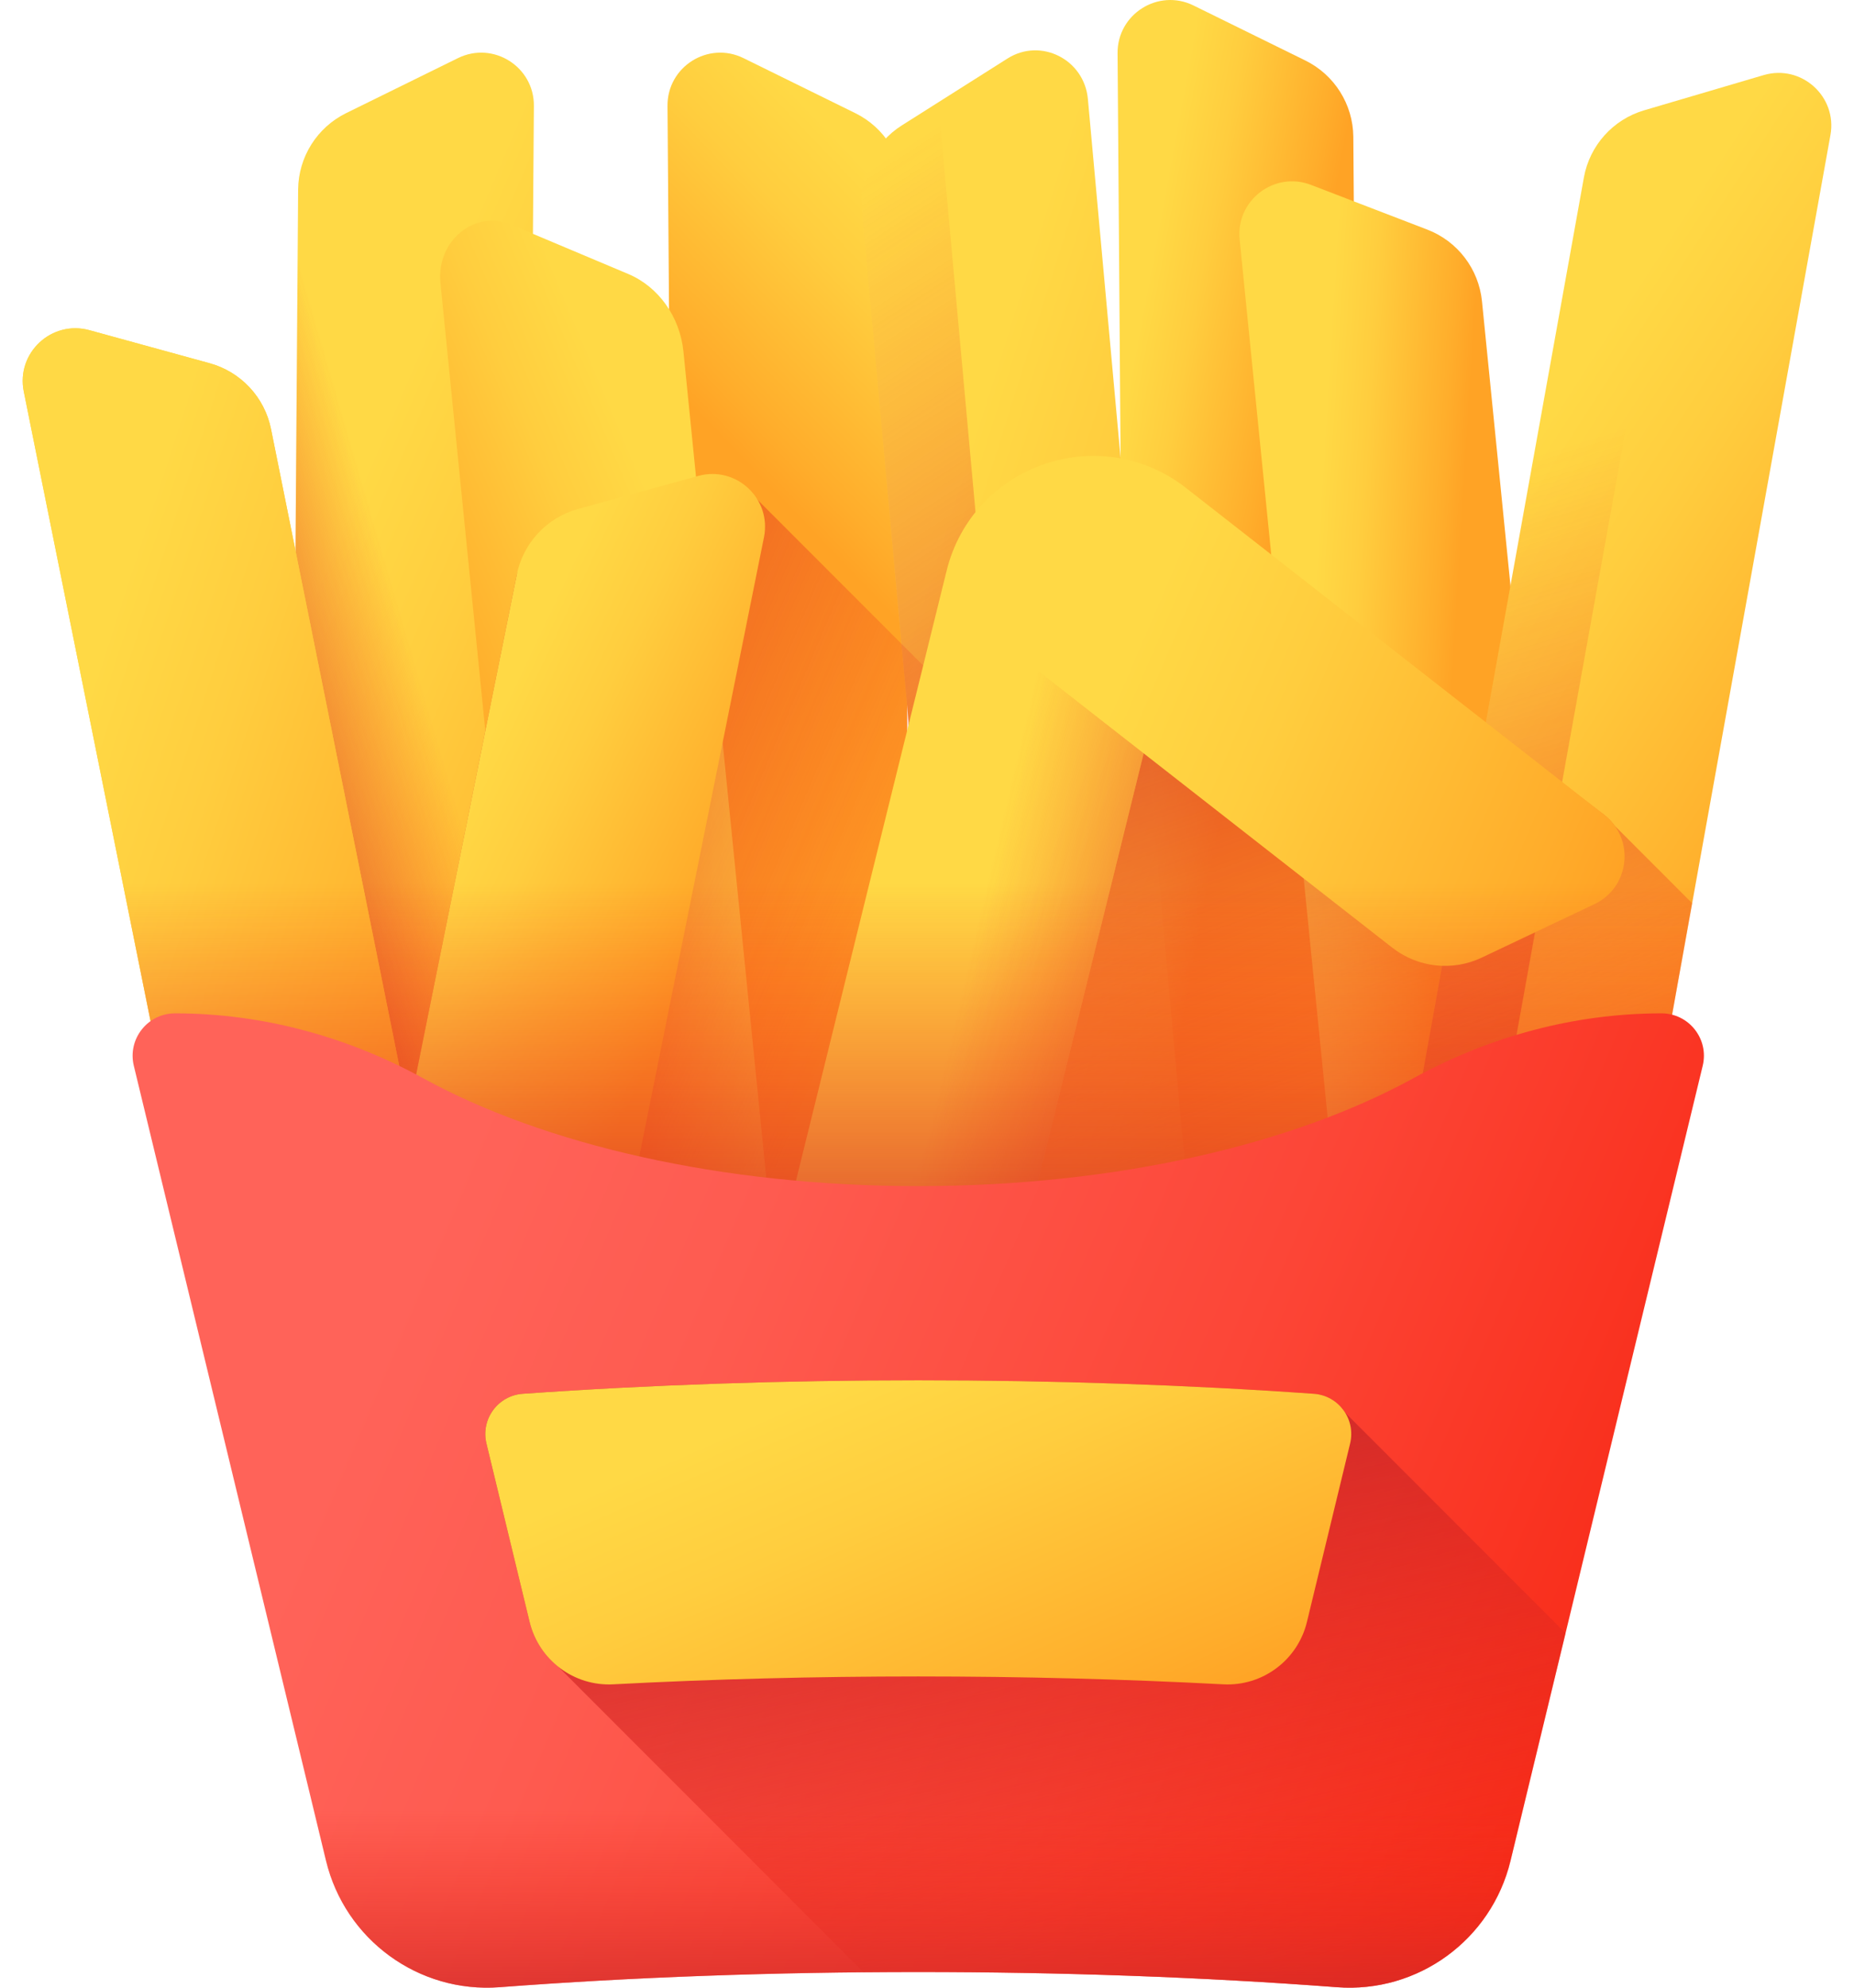 <svg width="56" height="60" viewBox="0 0 56 60" fill="none" xmlns="http://www.w3.org/2000/svg">
<path d="M10.345 39.992L14.256 40.029C15.135 40.037 15.855 39.331 15.864 38.452L16.126 3.199C16.137 2.013 14.895 1.231 13.831 1.755L10.453 3.416C9.575 3.849 9.014 4.739 9.005 5.719L8.767 38.384C8.759 39.263 9.465 39.983 10.345 39.992Z" fill="url(#paint0_linear_44_1251)"/>
<path d="M15.954 26.334L15.864 38.452C15.855 39.332 15.136 40.038 14.256 40.029L10.344 39.991C9.465 39.983 8.759 39.263 8.767 38.383L9.005 5.719C9.012 4.949 9.36 4.235 9.933 3.757L14.226 25.065C14.389 25.879 15.146 26.42 15.954 26.334Z" fill="url(#paint1_linear_44_1251)"/>
<path d="M25.944 39.992L22.032 40.029C21.153 40.037 20.433 39.331 20.425 38.452L20.162 3.199C20.151 2.013 21.393 1.231 22.458 1.755L25.835 3.416C26.714 3.849 27.274 4.739 27.283 5.719L27.521 38.384C27.53 39.263 26.823 39.983 25.944 39.992Z" fill="url(#paint2_linear_44_1251)"/>
<path d="M39.538 38.402L35.626 38.44C34.747 38.448 34.027 37.742 34.018 36.862L33.756 1.61C33.745 0.424 34.987 -0.358 36.051 0.166L39.429 1.827C40.307 2.259 40.868 3.15 40.877 4.129L41.115 36.795C41.123 37.674 40.417 38.394 39.538 38.402Z" fill="url(#paint3_linear_44_1251)"/>
<path d="M45.821 35.599L41.929 35.99C41.053 36.078 40.273 35.439 40.185 34.564L37.443 7.227C37.325 6.047 38.492 5.156 39.599 5.581L43.112 6.931C44.026 7.282 44.665 8.119 44.763 9.093L47.246 33.856C47.334 34.731 46.696 35.512 45.821 35.599Z" fill="url(#paint4_linear_44_1251)"/>
<path d="M21.914 39.233L18.022 39.623C17.147 39.711 16.36 39.016 16.265 38.071L13.304 8.544C13.176 7.269 14.337 6.317 15.448 6.785L18.975 8.27C19.893 8.656 20.538 9.564 20.644 10.616L23.327 37.362C23.422 38.307 22.789 39.145 21.914 39.233Z" fill="url(#paint5_linear_44_1251)"/>
<path d="M43.337 39.355L47.186 40.057C48.051 40.214 48.88 39.641 49.038 38.775L55.288 4.08C55.501 2.914 54.409 1.932 53.271 2.267L49.661 3.33C48.721 3.607 48.018 4.389 47.842 5.353L42.056 37.503C41.898 38.368 42.472 39.197 43.337 39.355Z" fill="url(#paint6_linear_44_1251)"/>
<path d="M49.661 3.33C48.721 3.607 48.018 4.389 47.842 5.353L42.056 37.503C41.899 38.368 42.472 39.197 43.338 39.355L44.053 39.486C44.266 39.234 44.421 38.916 44.487 38.556L50.908 2.963L49.661 3.33Z" fill="url(#paint7_linear_44_1251)"/>
<path d="M30.771 40.757L34.666 40.399C35.542 40.318 36.188 39.532 36.109 38.642L32.86 2.994C32.754 1.794 31.439 1.13 30.432 1.766L27.237 3.787C26.406 4.313 25.937 5.269 26.025 6.26L29.041 39.292C29.12 40.181 29.895 40.837 30.771 40.757Z" fill="url(#paint8_linear_44_1251)"/>
<path d="M27.237 3.787C26.406 4.312 25.937 5.269 26.025 6.259L29.041 39.291C29.12 40.181 29.895 40.837 30.77 40.757L31.495 40.69C31.633 40.386 31.698 40.033 31.665 39.662L28.341 3.089L27.237 3.787Z" fill="url(#paint9_linear_44_1251)"/>
<path d="M48.77 24.923C48.684 24.804 48.58 24.693 48.455 24.595L35.825 15.084C33.22 13.05 29.62 14.375 28.828 17.583L27.45 21.854L29.042 39.291C29.121 40.181 29.895 40.837 30.771 40.757L34.667 40.399C35.543 40.318 36.189 39.532 36.11 38.642L36.091 38.435L39.537 38.402C40.416 38.394 41.123 37.674 41.114 36.795L41.107 35.852C41.356 35.966 41.637 36.019 41.929 35.99L42.336 35.949L42.057 37.503C41.899 38.368 42.472 39.197 43.338 39.355L47.186 40.057C48.051 40.214 48.881 39.641 49.038 38.775L51.112 27.265L48.77 24.923Z" fill="url(#paint10_linear_44_1251)"/>
<path d="M22.887 15.092C22.54 14.509 15.802 16.391 15.608 17.351L11.045 39.998L14.257 40.029C15.136 40.037 15.856 39.331 15.864 38.452L15.895 34.369L16.266 38.071C16.361 39.016 17.147 39.711 18.022 39.623L20.716 39.353C21.007 39.766 21.489 40.034 22.033 40.029L25.945 39.992C26.824 39.983 27.53 39.263 27.522 38.384L29.043 39.291C29.122 40.181 29.896 40.837 30.772 40.756L34.668 40.399C35.544 40.318 36.19 39.532 36.111 38.642L36.092 38.435L39.538 38.402C40.417 38.394 41.123 37.674 41.115 36.794L41.108 35.852C41.357 35.966 41.637 36.019 41.929 35.99L43.615 35.821L22.887 15.092Z" fill="url(#paint11_linear_44_1251)"/>
<path d="M48.455 24.595L35.825 14.731C33.22 12.697 29.385 14.023 28.592 17.23L23.696 37.043C23.483 37.897 24.002 38.761 24.855 38.974L28.651 39.921C29.504 40.134 30.369 39.615 30.582 38.762L34.544 22.74L42.056 28.609C42.83 29.211 43.874 29.326 44.759 28.905L48.16 27.292C49.232 26.783 49.391 25.324 48.455 24.595Z" fill="url(#paint12_linear_44_1251)"/>
<path d="M34.544 22.74L30.582 38.762C30.369 39.615 29.504 40.134 28.651 39.921L24.855 38.974C24.002 38.761 23.483 37.897 23.696 37.043L28.414 17.951L34.544 22.74Z" fill="url(#paint13_linear_44_1251)"/>
<path d="M11.855 39.225L8.021 39.997C7.158 40.171 6.318 39.613 6.145 38.751L0.718 11.818C0.484 10.655 1.557 9.653 2.701 9.967L6.33 10.964C7.275 11.223 7.993 11.992 8.186 12.952L13.102 37.349C13.275 38.211 12.717 39.051 11.855 39.225Z" fill="url(#paint14_linear_44_1251)"/>
<path d="M11.855 39.225L8.021 39.997C7.158 40.171 6.318 39.613 6.145 38.751L0.718 11.818C0.484 10.655 1.557 9.653 2.701 9.967L6.33 10.964C7.275 11.223 7.993 11.992 8.186 12.952L13.102 37.349C13.275 38.211 12.717 39.051 11.855 39.225Z" fill="url(#paint15_linear_44_1251)"/>
<path d="M11.938 43.624L15.773 44.396C16.635 44.57 17.475 44.012 17.649 43.15L23.076 16.217C23.31 15.054 22.237 14.052 21.093 14.366L17.463 15.363C16.519 15.622 15.801 16.391 15.608 17.351L10.692 41.748C10.518 42.61 11.076 43.45 11.938 43.624Z" fill="url(#paint16_linear_44_1251)"/>
<path d="M3.001 23.147L6.145 38.751C6.319 39.613 7.159 40.171 8.021 39.997L9.454 39.709C9.707 39.884 10.013 39.988 10.345 39.992L11.044 39.998L10.692 41.748C10.518 42.61 11.076 43.45 11.939 43.624L15.773 44.397C16.635 44.57 17.475 44.012 17.649 43.15L18.367 39.589L20.716 39.353C21.007 39.766 21.489 40.034 22.033 40.029L25.944 39.991C26.379 39.987 26.772 39.809 27.056 39.523L28.651 39.921C28.853 39.971 29.056 39.98 29.25 39.953C29.551 40.482 30.134 40.815 30.772 40.756L34.668 40.399C35.544 40.318 36.189 39.532 36.11 38.642L36.091 38.435L39.537 38.402C40.417 38.394 41.123 37.674 41.115 36.794L41.108 35.852C41.356 35.966 41.637 36.019 41.929 35.99L42.337 35.949L42.057 37.502C41.9 38.368 42.473 39.197 43.338 39.355L47.187 40.056C48.052 40.214 48.881 39.64 49.039 38.775L51.854 23.147H3.001V23.147Z" fill="url(#paint17_linear_44_1251)"/>
<path d="M50.185 30.589C47.559 30.589 44.99 31.286 42.689 32.549C39.053 34.543 33.703 35.804 27.736 35.804C21.77 35.804 16.42 34.543 12.784 32.549C10.482 31.286 7.913 30.589 5.288 30.589C4.458 30.589 3.847 31.365 4.042 32.172L9.847 56.168C10.424 58.553 12.642 60.171 15.088 59.986C23.146 59.374 32.327 59.374 40.385 59.986C42.831 60.171 45.049 58.553 45.626 56.168L51.43 32.172C51.626 31.365 51.015 30.589 50.185 30.589Z" fill="url(#paint18_linear_44_1251)"/>
<path d="M40.626 42.638C40.428 42.325 40.09 42.102 39.685 42.073C32.032 41.53 23.441 41.53 15.788 42.073C15.037 42.126 14.516 42.843 14.693 43.574C15.044 45.025 15.599 47.313 15.997 48.959C16.129 49.503 16.436 49.965 16.847 50.297L26.084 59.535C30.94 59.49 35.841 59.641 40.385 59.986C42.831 60.171 45.049 58.553 45.626 56.168L47.287 49.3L40.626 42.638Z" fill="url(#paint19_linear_44_1251)"/>
<path d="M14.693 43.574C15.044 45.025 15.598 47.313 15.997 48.959C16.277 50.113 17.338 50.906 18.524 50.843C24.526 50.526 30.947 50.526 36.949 50.843C38.135 50.906 39.196 50.113 39.476 48.959C39.874 47.313 40.428 45.025 40.78 43.574C40.957 42.843 40.436 42.126 39.685 42.073C32.032 41.53 23.441 41.53 15.788 42.073C15.037 42.126 14.516 42.843 14.693 43.574Z" fill="url(#paint20_linear_44_1251)"/>
<path d="M8.766 51.7L9.847 56.168C10.424 58.553 12.642 60.171 15.088 59.986C23.146 59.374 32.327 59.374 40.385 59.986C42.831 60.171 45.049 58.553 45.626 56.168L46.707 51.7H8.766Z" fill="url(#paint21_linear_44_1251)"/>
<defs>
<linearGradient id="paint0_linear_44_1251" x1="8.819" y1="19.237" x2="21.798" y2="24.799" gradientUnits="userSpaceOnUse">
<stop stop-color="#FFD945"/>
<stop offset="0.304" stop-color="#FFCD3E"/>
<stop offset="0.856" stop-color="#FFAD2B"/>
<stop offset="1" stop-color="#FFA325"/>
</linearGradient>
<linearGradient id="paint1_linear_44_1251" x1="13.023" y1="21.659" x2="5.43" y2="23.866" gradientUnits="userSpaceOnUse">
<stop stop-color="#F82814" stop-opacity="0"/>
<stop offset="1" stop-color="#C0272D"/>
</linearGradient>
<linearGradient id="paint2_linear_44_1251" x1="32.914" y1="12.096" x2="26.557" y2="18.189" gradientUnits="userSpaceOnUse">
<stop stop-color="#FFD945"/>
<stop offset="0.304" stop-color="#FFCD3E"/>
<stop offset="0.856" stop-color="#FFAD2B"/>
<stop offset="1" stop-color="#FFA325"/>
</linearGradient>
<linearGradient id="paint3_linear_44_1251" x1="32.774" y1="18.722" x2="37.807" y2="19.649" gradientUnits="userSpaceOnUse">
<stop stop-color="#FFD945"/>
<stop offset="0.304" stop-color="#FFCD3E"/>
<stop offset="0.856" stop-color="#FFAD2B"/>
<stop offset="1" stop-color="#FFA325"/>
</linearGradient>
<linearGradient id="paint4_linear_44_1251" x1="39.526" y1="20.682" x2="43.852" y2="20.947" gradientUnits="userSpaceOnUse">
<stop stop-color="#FFD945"/>
<stop offset="0.304" stop-color="#FFCD3E"/>
<stop offset="0.856" stop-color="#FFAD2B"/>
<stop offset="1" stop-color="#FFA325"/>
</linearGradient>
<linearGradient id="paint5_linear_44_1251" x1="22.237" y1="21.082" x2="14.424" y2="24.378" gradientUnits="userSpaceOnUse">
<stop stop-color="#FFD945"/>
<stop offset="0.304" stop-color="#FFCD3E"/>
<stop offset="0.856" stop-color="#FFAD2B"/>
<stop offset="1" stop-color="#FFA325"/>
</linearGradient>
<linearGradient id="paint6_linear_44_1251" x1="43.589" y1="17.476" x2="55.441" y2="25.167" gradientUnits="userSpaceOnUse">
<stop stop-color="#FFD945"/>
<stop offset="0.304" stop-color="#FFCD3E"/>
<stop offset="0.856" stop-color="#FFAD2B"/>
<stop offset="1" stop-color="#FFA325"/>
</linearGradient>
<linearGradient id="paint7_linear_44_1251" x1="44.536" y1="14.295" x2="55.572" y2="49.7" gradientUnits="userSpaceOnUse">
<stop stop-color="#F82814" stop-opacity="0"/>
<stop offset="1" stop-color="#C0272D"/>
</linearGradient>
<linearGradient id="paint8_linear_44_1251" x1="27.169" y1="19.939" x2="40.748" y2="24.21" gradientUnits="userSpaceOnUse">
<stop stop-color="#FFD945"/>
<stop offset="0.304" stop-color="#FFCD3E"/>
<stop offset="0.856" stop-color="#FFAD2B"/>
<stop offset="1" stop-color="#FFA325"/>
</linearGradient>
<linearGradient id="paint9_linear_44_1251" x1="20.559" y1="8.768" x2="40.941" y2="40.402" gradientUnits="userSpaceOnUse">
<stop stop-color="#F82814" stop-opacity="0"/>
<stop offset="1" stop-color="#C0272D"/>
</linearGradient>
<linearGradient id="paint10_linear_44_1251" x1="42.015" y1="38.997" x2="31.987" y2="9.786" gradientUnits="userSpaceOnUse">
<stop stop-color="#F82814" stop-opacity="0"/>
<stop offset="1" stop-color="#C0272D"/>
</linearGradient>
<linearGradient id="paint11_linear_44_1251" x1="27.543" y1="32.037" x2="3.122" y2="21.634" gradientUnits="userSpaceOnUse">
<stop stop-color="#F82814" stop-opacity="0"/>
<stop offset="1" stop-color="#C0272D"/>
</linearGradient>
<linearGradient id="paint12_linear_44_1251" x1="30.998" y1="27.061" x2="45.898" y2="33.447" gradientUnits="userSpaceOnUse">
<stop stop-color="#FFD945"/>
<stop offset="0.304" stop-color="#FFCD3E"/>
<stop offset="0.856" stop-color="#FFAD2B"/>
<stop offset="1" stop-color="#FFA325"/>
</linearGradient>
<linearGradient id="paint13_linear_44_1251" x1="29.237" y1="29.102" x2="40.494" y2="31.75" gradientUnits="userSpaceOnUse">
<stop stop-color="#F82814" stop-opacity="0"/>
<stop offset="1" stop-color="#C0272D"/>
</linearGradient>
<linearGradient id="paint14_linear_44_1251" x1="1.684" y1="23.795" x2="15.274" y2="28.209" gradientUnits="userSpaceOnUse">
<stop stop-color="#FFD945"/>
<stop offset="0.304" stop-color="#FFCD3E"/>
<stop offset="0.856" stop-color="#FFAD2B"/>
<stop offset="1" stop-color="#FFA325"/>
</linearGradient>
<linearGradient id="paint15_linear_44_1251" x1="1.684" y1="23.795" x2="15.274" y2="28.209" gradientUnits="userSpaceOnUse">
<stop stop-color="#FFD945"/>
<stop offset="0.304" stop-color="#FFCD3E"/>
<stop offset="0.856" stop-color="#FFAD2B"/>
<stop offset="1" stop-color="#FFA325"/>
</linearGradient>
<linearGradient id="paint16_linear_44_1251" x1="12.517" y1="26.91" x2="20.331" y2="30.618" gradientUnits="userSpaceOnUse">
<stop stop-color="#FFD945"/>
<stop offset="0.304" stop-color="#FFCD3E"/>
<stop offset="0.856" stop-color="#FFAD2B"/>
<stop offset="1" stop-color="#FFA325"/>
</linearGradient>
<linearGradient id="paint17_linear_44_1251" x1="27.427" y1="26.669" x2="27.427" y2="41.637" gradientUnits="userSpaceOnUse">
<stop stop-color="#F82814" stop-opacity="0"/>
<stop offset="0.266" stop-color="#EE2818" stop-opacity="0.266"/>
<stop offset="0.712" stop-color="#D42724" stop-opacity="0.712"/>
<stop offset="1" stop-color="#C0272D"/>
</linearGradient>
<linearGradient id="paint18_linear_44_1251" x1="12.886" y1="37.141" x2="49.969" y2="52.901" gradientUnits="userSpaceOnUse">
<stop stop-color="#FF6359"/>
<stop offset="0.224" stop-color="#FE5B50"/>
<stop offset="0.595" stop-color="#FC4637"/>
<stop offset="1" stop-color="#F82814"/>
</linearGradient>
<linearGradient id="paint19_linear_44_1251" x1="34.686" y1="62.583" x2="29.653" y2="40.598" gradientUnits="userSpaceOnUse">
<stop stop-color="#F82814" stop-opacity="0"/>
<stop offset="1" stop-color="#C0272D"/>
</linearGradient>
<linearGradient id="paint20_linear_44_1251" x1="26.346" y1="41.312" x2="31.709" y2="53.628" gradientUnits="userSpaceOnUse">
<stop stop-color="#FFD945"/>
<stop offset="0.304" stop-color="#FFCD3E"/>
<stop offset="0.856" stop-color="#FFAD2B"/>
<stop offset="1" stop-color="#FFA325"/>
</linearGradient>
<linearGradient id="paint21_linear_44_1251" x1="27.736" y1="54.614" x2="27.736" y2="62.351" gradientUnits="userSpaceOnUse">
<stop stop-color="#F82814" stop-opacity="0"/>
<stop offset="1" stop-color="#C0272D"/>
</linearGradient>
</defs>
</svg>
